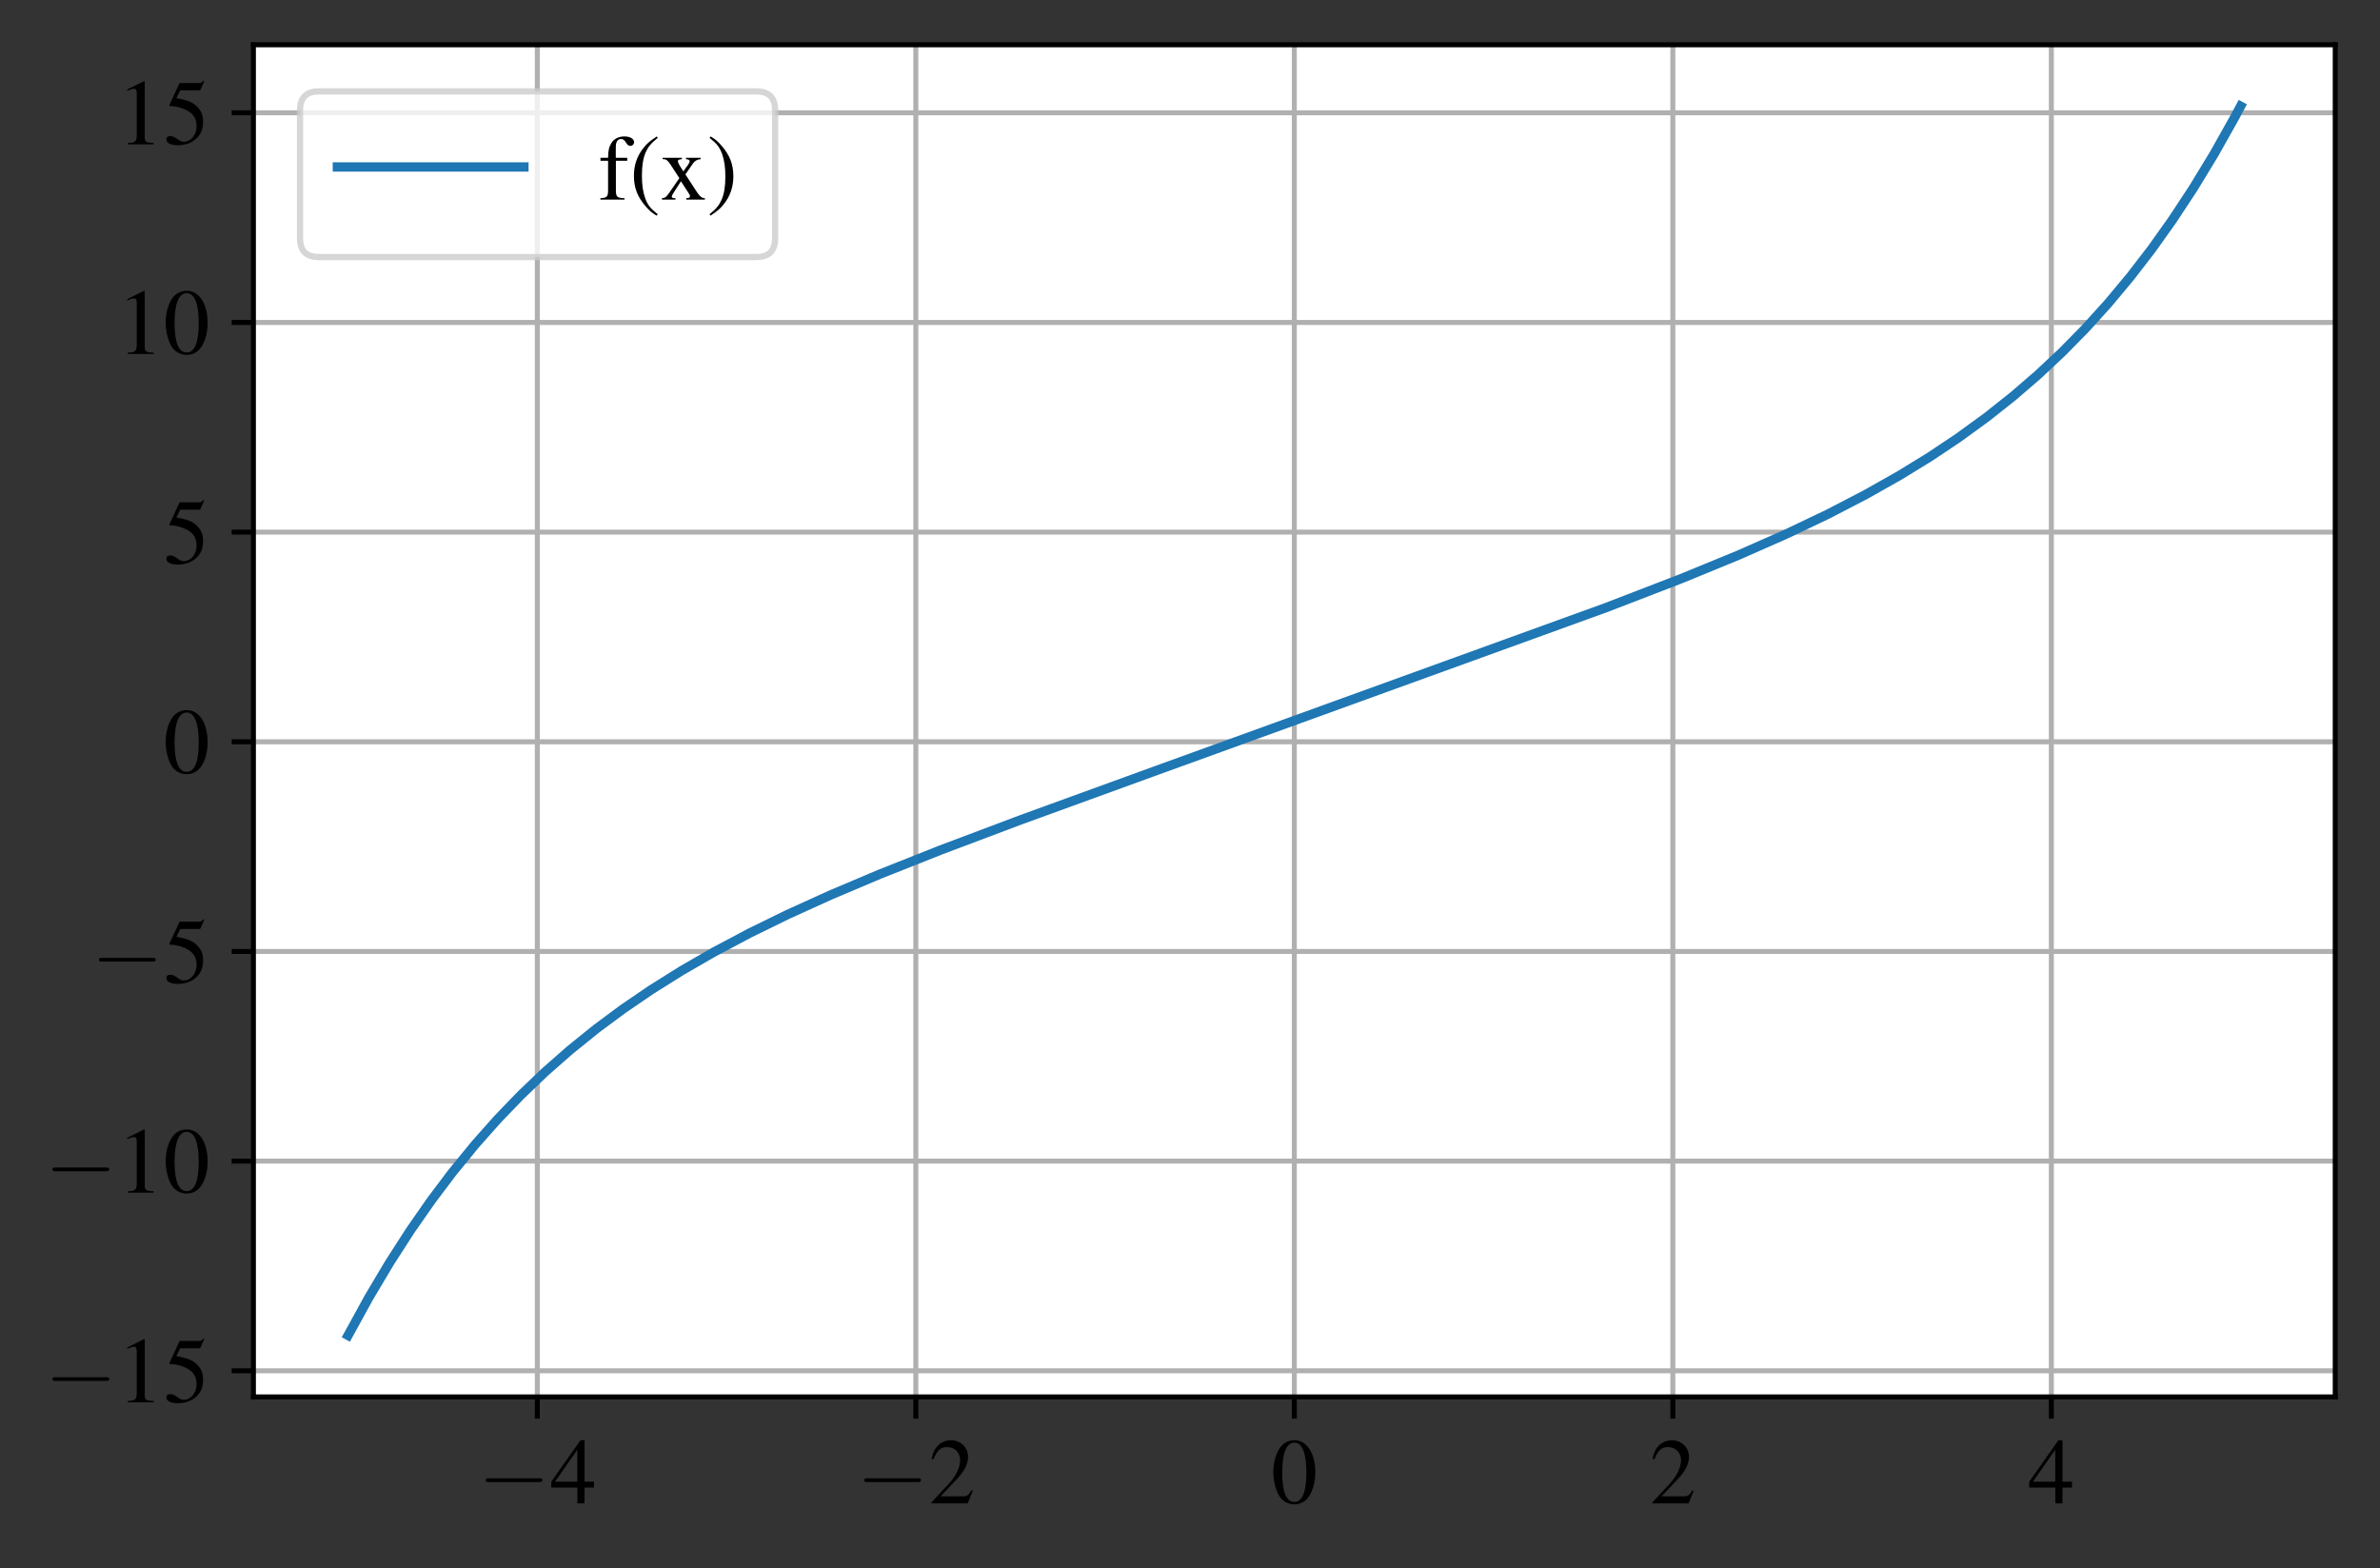 <?xml version="1.0" encoding="utf-8" standalone="no"?>
<!DOCTYPE svg PUBLIC "-//W3C//DTD SVG 1.1//EN"
  "http://www.w3.org/Graphics/SVG/1.1/DTD/svg11.dtd">
<!-- Created with matplotlib (https://matplotlib.org/) -->
<svg height="252.207pt" version="1.1" viewBox="0 0 382.755 252.207" width="382.755pt" xmlns="http://www.w3.org/2000/svg" xmlns:xlink="http://www.w3.org/1999/xlink">
 <rect x="0" y="0" width="382.755" height="252.207" fill="#333333" stroke="none"/>
 <defs>
  <style type="text/css">*{stroke-linecap:butt;stroke-linejoin:round;}</style>
 </defs>
 <g id="figure_1">
  <g id="patch_1">
   <path d="M 0 252.207 
L 382.755 252.207 
L 382.755 0 
L 0 0 
z
" style="fill:none;"/>
  </g>
  <g id="axes_1">
   <g id="patch_2">
    <path d="M 40.755 224.64 
L 375.555 224.64 
L 375.555 7.2 
L 40.755 7.2 
z
" style="fill:#ffffff;"/>
   </g>
   <g id="matplotlib.axis_1">
    <g id="xtick_1">
     <g id="line2d_1">
      <path clip-path="url(#p1d11c477cd)" d="M 86.41 224.64 
L 86.41 7.2 
" style="fill:none;stroke:#b0b0b0;stroke-linecap:square;stroke-width:0.8;"/>
     </g>
     <g id="line2d_2">
      <defs>
       <path d="M 0 0 
L 0 3.5 
" id="m91b62f2afa" style="stroke:#000000;stroke-width:0.8;"/>
      </defs>
      <g>
       <use style="stroke:#000000;stroke-width:0.8;" x="86.41" xlink:href="#m91b62f2afa" y="224.64"/>
      </g>
     </g>
     <g id="text_1">
      <!-- $\mathdefault{−4}$ -->
      <g transform="translate(76.868 241.772)scale(0.15 -0.15)">
       <defs>
        <path d="M 65.906 23 
C 67.594 23 69.406 23 69.406 25 
C 69.406 27 67.594 27 65.906 27 
L 11.797 27 
C 10.094 27 8.297 27 8.297 25 
C 8.297 23 10.094 23 11.797 23 
z
" id="CMSY10-0"/>
        <path d="M 47.203 23.391 
L 37 23.391 
L 37 68 
L 32.594 68 
L 1.203 23.391 
L 1.203 17 
L 29.297 17 
L 29.297 0 
L 37 0 
L 37 17 
L 47.203 17 
z
M 29.203 23.391 
L 5.203 23.391 
L 29.203 57.766 
z
" id="Nimbus_Roman_No9_L_Regular-52"/>
       </defs>
       <use transform="scale(0.996)" xlink:href="#CMSY10-0"/>
       <use transform="translate(77.409 0)scale(0.996)" xlink:href="#Nimbus_Roman_No9_L_Regular-52"/>
      </g>
     </g>
    </g>
    <g id="xtick_2">
     <g id="line2d_3">
      <path clip-path="url(#p1d11c477cd)" d="M 147.283 224.64 
L 147.283 7.2 
" style="fill:none;stroke:#b0b0b0;stroke-linecap:square;stroke-width:0.8;"/>
     </g>
     <g id="line2d_4">
      <g>
       <use style="stroke:#000000;stroke-width:0.8;" x="147.283" xlink:href="#m91b62f2afa" y="224.64"/>
      </g>
     </g>
     <g id="text_2">
      <!-- $\mathdefault{−2}$ -->
      <g transform="translate(137.741 241.772)scale(0.15 -0.15)">
       <defs>
        <path d="M 47.5 13.734 
L 46.203 14.25 
C 42.5 8.5 41.203 7.594 36.703 7.594 
L 12.797 7.594 
L 29.594 25.328 
C 38.5 34.703 42.406 42.359 42.406 50.219 
C 42.406 60.281 34.297 68 23.906 68 
C 18.406 68 13.203 65.797 9.5 61.797 
C 6.297 58.375 4.797 55.156 3.094 48 
L 5.203 47.484 
C 9.203 57.359 12.797 60.594 19.703 60.594 
C 28.094 60.594 33.797 54.844 33.797 46.391 
C 33.797 38.531 29.203 29.156 20.797 20.188 
L 3 1.188 
L 3 0 
L 42 0 
z
" id="Nimbus_Roman_No9_L_Regular-50"/>
       </defs>
       <use transform="scale(0.996)" xlink:href="#CMSY10-0"/>
       <use transform="translate(77.409 0)scale(0.996)" xlink:href="#Nimbus_Roman_No9_L_Regular-50"/>
      </g>
     </g>
    </g>
    <g id="xtick_3">
     <g id="line2d_5">
      <path clip-path="url(#p1d11c477cd)" d="M 208.155 224.64 
L 208.155 7.2 
" style="fill:none;stroke:#b0b0b0;stroke-linecap:square;stroke-width:0.8;"/>
     </g>
     <g id="line2d_6">
      <g>
       <use style="stroke:#000000;stroke-width:0.8;" x="208.155" xlink:href="#m91b62f2afa" y="224.64"/>
      </g>
     </g>
     <g id="text_3">
      <!-- $\mathdefault{0}$ -->
      <g transform="translate(204.419 241.772)scale(0.15 -0.15)">
       <defs>
        <path d="M 25.406 68 
C 19.906 68 15.703 66.297 12 62.797 
C 6.203 57.203 2.406 45.688 2.406 34 
C 2.406 23.094 5.703 11.391 10.406 5.797 
C 14.094 1.391 19.203 -1 25 -1 
C 30.094 -1 34.406 0.688 38 4.188 
C 43.797 9.688 47.594 21.297 47.594 33.391 
C 47.594 53.891 38.5 68 25.406 68 
z
M 25.094 65.391 
C 33.5 65.391 38 54.094 38 33.188 
C 38 12.297 33.594 1.594 25 1.594 
C 16.406 1.594 12 12.297 12 33.094 
C 12 54.297 16.5 65.391 25.094 65.391 
z
" id="Nimbus_Roman_No9_L_Regular-48"/>
       </defs>
       <use transform="scale(0.996)" xlink:href="#Nimbus_Roman_No9_L_Regular-48"/>
      </g>
     </g>
    </g>
    <g id="xtick_4">
     <g id="line2d_7">
      <path clip-path="url(#p1d11c477cd)" d="M 269.028 224.64 
L 269.028 7.2 
" style="fill:none;stroke:#b0b0b0;stroke-linecap:square;stroke-width:0.8;"/>
     </g>
     <g id="line2d_8">
      <g>
       <use style="stroke:#000000;stroke-width:0.8;" x="269.028" xlink:href="#m91b62f2afa" y="224.64"/>
      </g>
     </g>
     <g id="text_4">
      <!-- $\mathdefault{2}$ -->
      <g transform="translate(265.292 241.772)scale(0.15 -0.15)">
       <use transform="scale(0.996)" xlink:href="#Nimbus_Roman_No9_L_Regular-50"/>
      </g>
     </g>
    </g>
    <g id="xtick_5">
     <g id="line2d_9">
      <path clip-path="url(#p1d11c477cd)" d="M 329.901 224.64 
L 329.901 7.2 
" style="fill:none;stroke:#b0b0b0;stroke-linecap:square;stroke-width:0.8;"/>
     </g>
     <g id="line2d_10">
      <g>
       <use style="stroke:#000000;stroke-width:0.8;" x="329.901" xlink:href="#m91b62f2afa" y="224.64"/>
      </g>
     </g>
     <g id="text_5">
      <!-- $\mathdefault{4}$ -->
      <g transform="translate(326.165 241.772)scale(0.15 -0.15)">
       <use transform="scale(0.996)" xlink:href="#Nimbus_Roman_No9_L_Regular-52"/>
      </g>
     </g>
    </g>
   </g>
   <g id="matplotlib.axis_2">
    <g id="ytick_1">
     <g id="line2d_11">
      <path clip-path="url(#p1d11c477cd)" d="M 40.755 220.444 
L 375.555 220.444 
" style="fill:none;stroke:#b0b0b0;stroke-linecap:square;stroke-width:0.8;"/>
     </g>
     <g id="line2d_12">
      <defs>
       <path d="M 0 0 
L -3.5 0 
" id="m0254cc6ad2" style="stroke:#000000;stroke-width:0.8;"/>
      </defs>
      <g>
       <use style="stroke:#000000;stroke-width:0.8;" x="40.755" xlink:href="#m0254cc6ad2" y="220.444"/>
      </g>
     </g>
     <g id="text_6">
      <!-- $\mathdefault{−15}$ -->
      <g transform="translate(7.2 225.51)scale(0.15 -0.15)">
       <defs>
        <path d="M 29.094 68 
L 11.094 59 
L 11.094 57.594 
C 12.297 58.094 13.406 58.484 13.797 58.688 
C 15.594 59.391 17.297 59.781 18.297 59.781 
C 20.406 59.781 21.297 58.297 21.297 55.078 
L 21.297 9.359 
C 21.297 6.031 20.5 3.719 18.906 2.797 
C 17.406 1.891 16 1.594 11.797 1.5 
L 11.797 0 
L 39.406 0 
L 39.406 1.5 
C 31.5 1.594 29.906 2.609 29.906 7.453 
L 29.906 67.797 
z
" id="Nimbus_Roman_No9_L_Regular-49"/>
        <path d="M 18.094 58.094 
L 37.703 58.094 
C 39.297 58.094 39.703 58.297 40 58.984 
L 43.797 67.891 
L 42.906 68.594 
C 41.406 66.5 40.406 66 38.297 66 
L 17.406 66 
L 6.5 42.453 
C 6.406 42.266 6.406 42.156 6.406 41.969 
C 6.406 41.469 6.797 41.172 7.594 41.172 
C 10.797 41.172 14.797 40.484 18.906 39.188 
C 30.406 35.531 35.703 29.406 35.703 19.609 
C 35.703 10.109 29.594 2.688 21.797 2.688 
C 19.797 2.688 18.094 3.391 15.094 5.562 
C 11.906 7.844 9.594 8.828 7.5 8.828 
C 4.594 8.828 3.203 7.641 3.203 5.172 
C 3.203 1.391 7.906 -1 15.406 -1 
C 23.797 -1 31 1.688 36 6.75 
C 40.594 11.203 42.703 16.844 42.703 24.359 
C 42.703 31.484 40.797 36.031 35.797 40.969 
C 31.406 45.328 25.703 47.609 13.906 49.688 
z
" id="Nimbus_Roman_No9_L_Regular-53"/>
       </defs>
       <use transform="scale(0.996)" xlink:href="#CMSY10-0"/>
       <use transform="translate(77.409 0)scale(0.996)" xlink:href="#Nimbus_Roman_No9_L_Regular-49"/>
       <use transform="translate(127.222 0)scale(0.996)" xlink:href="#Nimbus_Roman_No9_L_Regular-53"/>
      </g>
     </g>
    </g>
    <g id="ytick_2">
     <g id="line2d_13">
      <path clip-path="url(#p1d11c477cd)" d="M 40.755 186.726 
L 375.555 186.726 
" style="fill:none;stroke:#b0b0b0;stroke-linecap:square;stroke-width:0.8;"/>
     </g>
     <g id="line2d_14">
      <g>
       <use style="stroke:#000000;stroke-width:0.8;" x="40.755" xlink:href="#m0254cc6ad2" y="186.726"/>
      </g>
     </g>
     <g id="text_7">
      <!-- $\mathdefault{−10}$ -->
      <g transform="translate(7.2 191.792)scale(0.15 -0.15)">
       <use transform="scale(0.996)" xlink:href="#CMSY10-0"/>
       <use transform="translate(77.409 0)scale(0.996)" xlink:href="#Nimbus_Roman_No9_L_Regular-49"/>
       <use transform="translate(127.222 0)scale(0.996)" xlink:href="#Nimbus_Roman_No9_L_Regular-48"/>
      </g>
     </g>
    </g>
    <g id="ytick_3">
     <g id="line2d_15">
      <path clip-path="url(#p1d11c477cd)" d="M 40.755 153.009 
L 375.555 153.009 
" style="fill:none;stroke:#b0b0b0;stroke-linecap:square;stroke-width:0.8;"/>
     </g>
     <g id="line2d_16">
      <g>
       <use style="stroke:#000000;stroke-width:0.8;" x="40.755" xlink:href="#m0254cc6ad2" y="153.009"/>
      </g>
     </g>
     <g id="text_8">
      <!-- $\mathdefault{−5}$ -->
      <g transform="translate(14.672 158.075)scale(0.15 -0.15)">
       <use transform="scale(0.996)" xlink:href="#CMSY10-0"/>
       <use transform="translate(77.409 0)scale(0.996)" xlink:href="#Nimbus_Roman_No9_L_Regular-53"/>
      </g>
     </g>
    </g>
    <g id="ytick_4">
     <g id="line2d_17">
      <path clip-path="url(#p1d11c477cd)" d="M 40.755 119.292 
L 375.555 119.292 
" style="fill:none;stroke:#b0b0b0;stroke-linecap:square;stroke-width:0.8;"/>
     </g>
     <g id="line2d_18">
      <g>
       <use style="stroke:#000000;stroke-width:0.8;" x="40.755" xlink:href="#m0254cc6ad2" y="119.292"/>
      </g>
     </g>
     <g id="text_9">
      <!-- $\mathdefault{0}$ -->
      <g transform="translate(26.283 124.358)scale(0.15 -0.15)">
       <use transform="scale(0.996)" xlink:href="#Nimbus_Roman_No9_L_Regular-48"/>
      </g>
     </g>
    </g>
    <g id="ytick_5">
     <g id="line2d_19">
      <path clip-path="url(#p1d11c477cd)" d="M 40.755 85.574 
L 375.555 85.574 
" style="fill:none;stroke:#b0b0b0;stroke-linecap:square;stroke-width:0.8;"/>
     </g>
     <g id="line2d_20">
      <g>
       <use style="stroke:#000000;stroke-width:0.8;" x="40.755" xlink:href="#m0254cc6ad2" y="85.574"/>
      </g>
     </g>
     <g id="text_10">
      <!-- $\mathdefault{5}$ -->
      <g transform="translate(26.283 90.64)scale(0.15 -0.15)">
       <use transform="scale(0.996)" xlink:href="#Nimbus_Roman_No9_L_Regular-53"/>
      </g>
     </g>
    </g>
    <g id="ytick_6">
     <g id="line2d_21">
      <path clip-path="url(#p1d11c477cd)" d="M 40.755 51.857 
L 375.555 51.857 
" style="fill:none;stroke:#b0b0b0;stroke-linecap:square;stroke-width:0.8;"/>
     </g>
     <g id="line2d_22">
      <g>
       <use style="stroke:#000000;stroke-width:0.8;" x="40.755" xlink:href="#m0254cc6ad2" y="51.857"/>
      </g>
     </g>
     <g id="text_11">
      <!-- $\mathdefault{10}$ -->
      <g transform="translate(18.811 56.923)scale(0.15 -0.15)">
       <use transform="scale(0.996)" xlink:href="#Nimbus_Roman_No9_L_Regular-49"/>
       <use transform="translate(49.813 0)scale(0.996)" xlink:href="#Nimbus_Roman_No9_L_Regular-48"/>
      </g>
     </g>
    </g>
    <g id="ytick_7">
     <g id="line2d_23">
      <path clip-path="url(#p1d11c477cd)" d="M 40.755 18.14 
L 375.555 18.14 
" style="fill:none;stroke:#b0b0b0;stroke-linecap:square;stroke-width:0.8;"/>
     </g>
     <g id="line2d_24">
      <g>
       <use style="stroke:#000000;stroke-width:0.8;" x="40.755" xlink:href="#m0254cc6ad2" y="18.14"/>
      </g>
     </g>
     <g id="text_12">
      <!-- $\mathdefault{15}$ -->
      <g transform="translate(18.811 23.206)scale(0.15 -0.15)">
       <use transform="scale(0.996)" xlink:href="#Nimbus_Roman_No9_L_Regular-49"/>
       <use transform="translate(49.813 0)scale(0.996)" xlink:href="#Nimbus_Roman_No9_L_Regular-53"/>
      </g>
     </g>
    </g>
   </g>
   <g id="line2d_25">
    <path clip-path="url(#p1d11c477cd)" d="M 55.973 214.756 
L 59.325 208.655 
L 62.676 203.023 
L 66.028 197.821 
L 69.379 193.014 
L 72.73 188.567 
L 76.386 184.092 
L 80.042 179.972 
L 83.698 176.174 
L 87.659 172.386 
L 91.62 168.905 
L 95.885 165.459 
L 100.15 162.293 
L 104.72 159.173 
L 109.595 156.115 
L 114.774 153.126 
L 120.563 150.054 
L 126.656 147.07 
L 133.664 143.89 
L 141.585 140.542 
L 151.335 136.674 
L 164.131 131.853 
L 185.457 124.095 
L 258.273 97.718 
L 270.46 93.018 
L 279.6 89.264 
L 287.217 85.903 
L 293.919 82.706 
L 300.013 79.547 
L 305.497 76.451 
L 310.371 73.456 
L 314.942 70.405 
L 319.512 67.081 
L 323.777 63.699 
L 327.738 60.283 
L 331.698 56.569 
L 335.354 52.847 
L 339.01 48.81 
L 342.666 44.427 
L 346.018 40.073 
L 349.369 35.367 
L 352.72 30.277 
L 356.072 24.766 
L 359.423 18.797 
L 360.337 17.084 
L 360.337 17.084 
" style="fill:none;stroke:#1f77b4;stroke-linecap:square;stroke-width:1.5;"/>
   </g>
   <g id="patch_3">
    <path d="M 40.755 224.64 
L 40.755 7.2 
" style="fill:none;stroke:#000000;stroke-linecap:square;stroke-linejoin:miter;stroke-width:0.8;"/>
   </g>
   <g id="patch_4">
    <path d="M 375.555 224.64 
L 375.555 7.2 
" style="fill:none;stroke:#000000;stroke-linecap:square;stroke-linejoin:miter;stroke-width:0.8;"/>
   </g>
   <g id="patch_5">
    <path d="M 40.755 224.64 
L 375.555 224.64 
" style="fill:none;stroke:#000000;stroke-linecap:square;stroke-linejoin:miter;stroke-width:0.8;"/>
   </g>
   <g id="patch_6">
    <path d="M 40.755 7.2 
L 375.555 7.2 
" style="fill:none;stroke:#000000;stroke-linecap:square;stroke-linejoin:miter;stroke-width:0.8;"/>
   </g>
   <g id="legend_1">
    <g id="patch_7">
     <path d="M 51.255 41.333 
L 121.656 41.333 
Q 124.656 41.333 124.656 38.333 
L 124.656 17.7 
Q 124.656 14.7 121.656 14.7 
L 51.255 14.7 
Q 48.255 14.7 48.255 17.7 
L 48.255 38.333 
Q 48.255 41.333 51.255 41.333 
z
" style="fill:#ffffff;opacity:0.8;stroke:#cccccc;stroke-linejoin:miter;"/>
    </g>
    <g id="line2d_26">
     <path d="M 54.255 26.848 
L 84.255 26.848 
" style="fill:none;stroke:#1f77b4;stroke-linecap:square;stroke-width:1.5;"/>
    </g>
    <g id="line2d_27"/>
    <g id="text_13">
     <!-- f(x) -->
     <g transform="translate(96.255 32.098)scale(0.15 -0.15)">
      <defs>
       <path d="M 30.906 45 
L 18.594 45 
L 18.594 56.422 
C 18.594 62.141 20.5 65.188 24.297 65.188 
C 26.406 65.188 27.797 64.203 29.594 61.344 
C 31.203 58.781 32.406 57.797 34.094 57.797 
C 36.406 57.797 38.297 59.578 38.297 61.844 
C 38.297 65.391 33.906 68 27.906 68 
C 21.703 68 16.406 65.297 13.797 60.766 
C 11.203 56.422 10.406 52.875 10.297 45 
L 2.094 45 
L 2.094 41.797 
L 10.297 41.797 
L 10.297 10.391 
C 10.297 3.094 9.203 1.891 2 1.5 
L 2 0 
L 28 0 
L 28 1.5 
C 19.797 1.797 18.703 2.891 18.703 10.391 
L 18.703 41.797 
L 30.906 41.797 
z
" id="Nimbus_Roman_No9_L_Regular-102"/>
       <path d="M 29.5 68 
C 22.094 63.188 19.094 60.594 15.406 55.984 
C 8.297 47.297 4.797 37.297 4.797 25.594 
C 4.797 12.891 8.5 3.094 17.297 -7.109 
C 21.406 -11.906 24 -14.109 29.203 -17.312 
L 30.406 -15.719 
C 22.406 -9.406 19.594 -5.906 16.906 1.594 
C 14.5 8.281 13.406 15.891 13.406 25.891 
C 13.406 36.391 14.703 44.594 17.406 50.797 
C 20.203 56.984 23.203 60.594 30.406 66.391 
z
" id="Nimbus_Roman_No9_L_Regular-40"/>
       <path d="M 27.797 0 
L 47.906 0 
L 47.906 1.5 
C 44.797 1.5 42.797 3.094 39.703 7.5 
L 26.906 27.094 
L 35.203 39.094 
C 37.094 41.797 40.094 43.391 43.297 43.484 
L 43.297 45 
L 27.5 45 
L 27.5 43.484 
C 30.5 43.297 31.5 42.688 31.5 41.297 
C 31.5 40.094 30.297 37.891 27.797 34.797 
C 27.297 34.188 26.094 32.391 24.797 30.391 
L 23.406 32.391 
C 20.594 36.594 18.797 40 18.797 41.297 
C 18.797 42.688 20.094 43.391 23.094 43.484 
L 23.094 45 
L 2.406 45 
L 2.406 43.484 
L 3.297 43.484 
C 6.297 43.484 7.906 42.188 11 37.5 
L 20.406 23.094 
L 9 6.594 
C 6 2.5 5 1.797 1.703 1.5 
L 1.703 0 
L 16.203 0 
L 16.203 1.5 
C 13.406 1.5 12.203 2 12.203 3.297 
C 12.203 3.891 12.906 5.391 14.203 7.391 
L 22.094 19.688 
L 31.203 5.688 
C 31.594 5.094 31.797 4.5 31.797 3.891 
C 31.797 2.094 31.094 1.688 27.797 1.5 
z
" id="Nimbus_Roman_No9_L_Regular-120"/>
       <path d="M 3.797 -17.312 
C 11.203 -12.516 14.203 -9.906 17.906 -5.312 
C 25 3.391 28.5 13.391 28.5 25.094 
C 28.5 37.891 24.797 47.594 16 57.797 
C 11.906 62.594 9.297 64.797 4.094 68 
L 2.906 66.391 
C 10.906 60.094 13.594 56.594 16.406 49.094 
C 18.797 42.391 19.906 34.797 19.906 24.797 
C 19.906 14.391 18.594 6.094 15.906 -0.016 
C 13.094 -6.312 10.094 -9.906 2.906 -15.719 
z
" id="Nimbus_Roman_No9_L_Regular-41"/>
      </defs>
      <use transform="scale(0.996)" xlink:href="#Nimbus_Roman_No9_L_Regular-102"/>
      <use transform="translate(33.175 0)scale(0.996)" xlink:href="#Nimbus_Roman_No9_L_Regular-40"/>
      <use transform="translate(66.35 0)scale(0.996)" xlink:href="#Nimbus_Roman_No9_L_Regular-120"/>
      <use transform="translate(116.164 0)scale(0.996)" xlink:href="#Nimbus_Roman_No9_L_Regular-41"/>
     </g>
    </g>
   </g>
  </g>
 </g>
 <defs>
  <clipPath id="p1d11c477cd">
   <rect height="217.44" width="334.8" x="40.755" y="7.2"/>
  </clipPath>
 </defs>
</svg>
